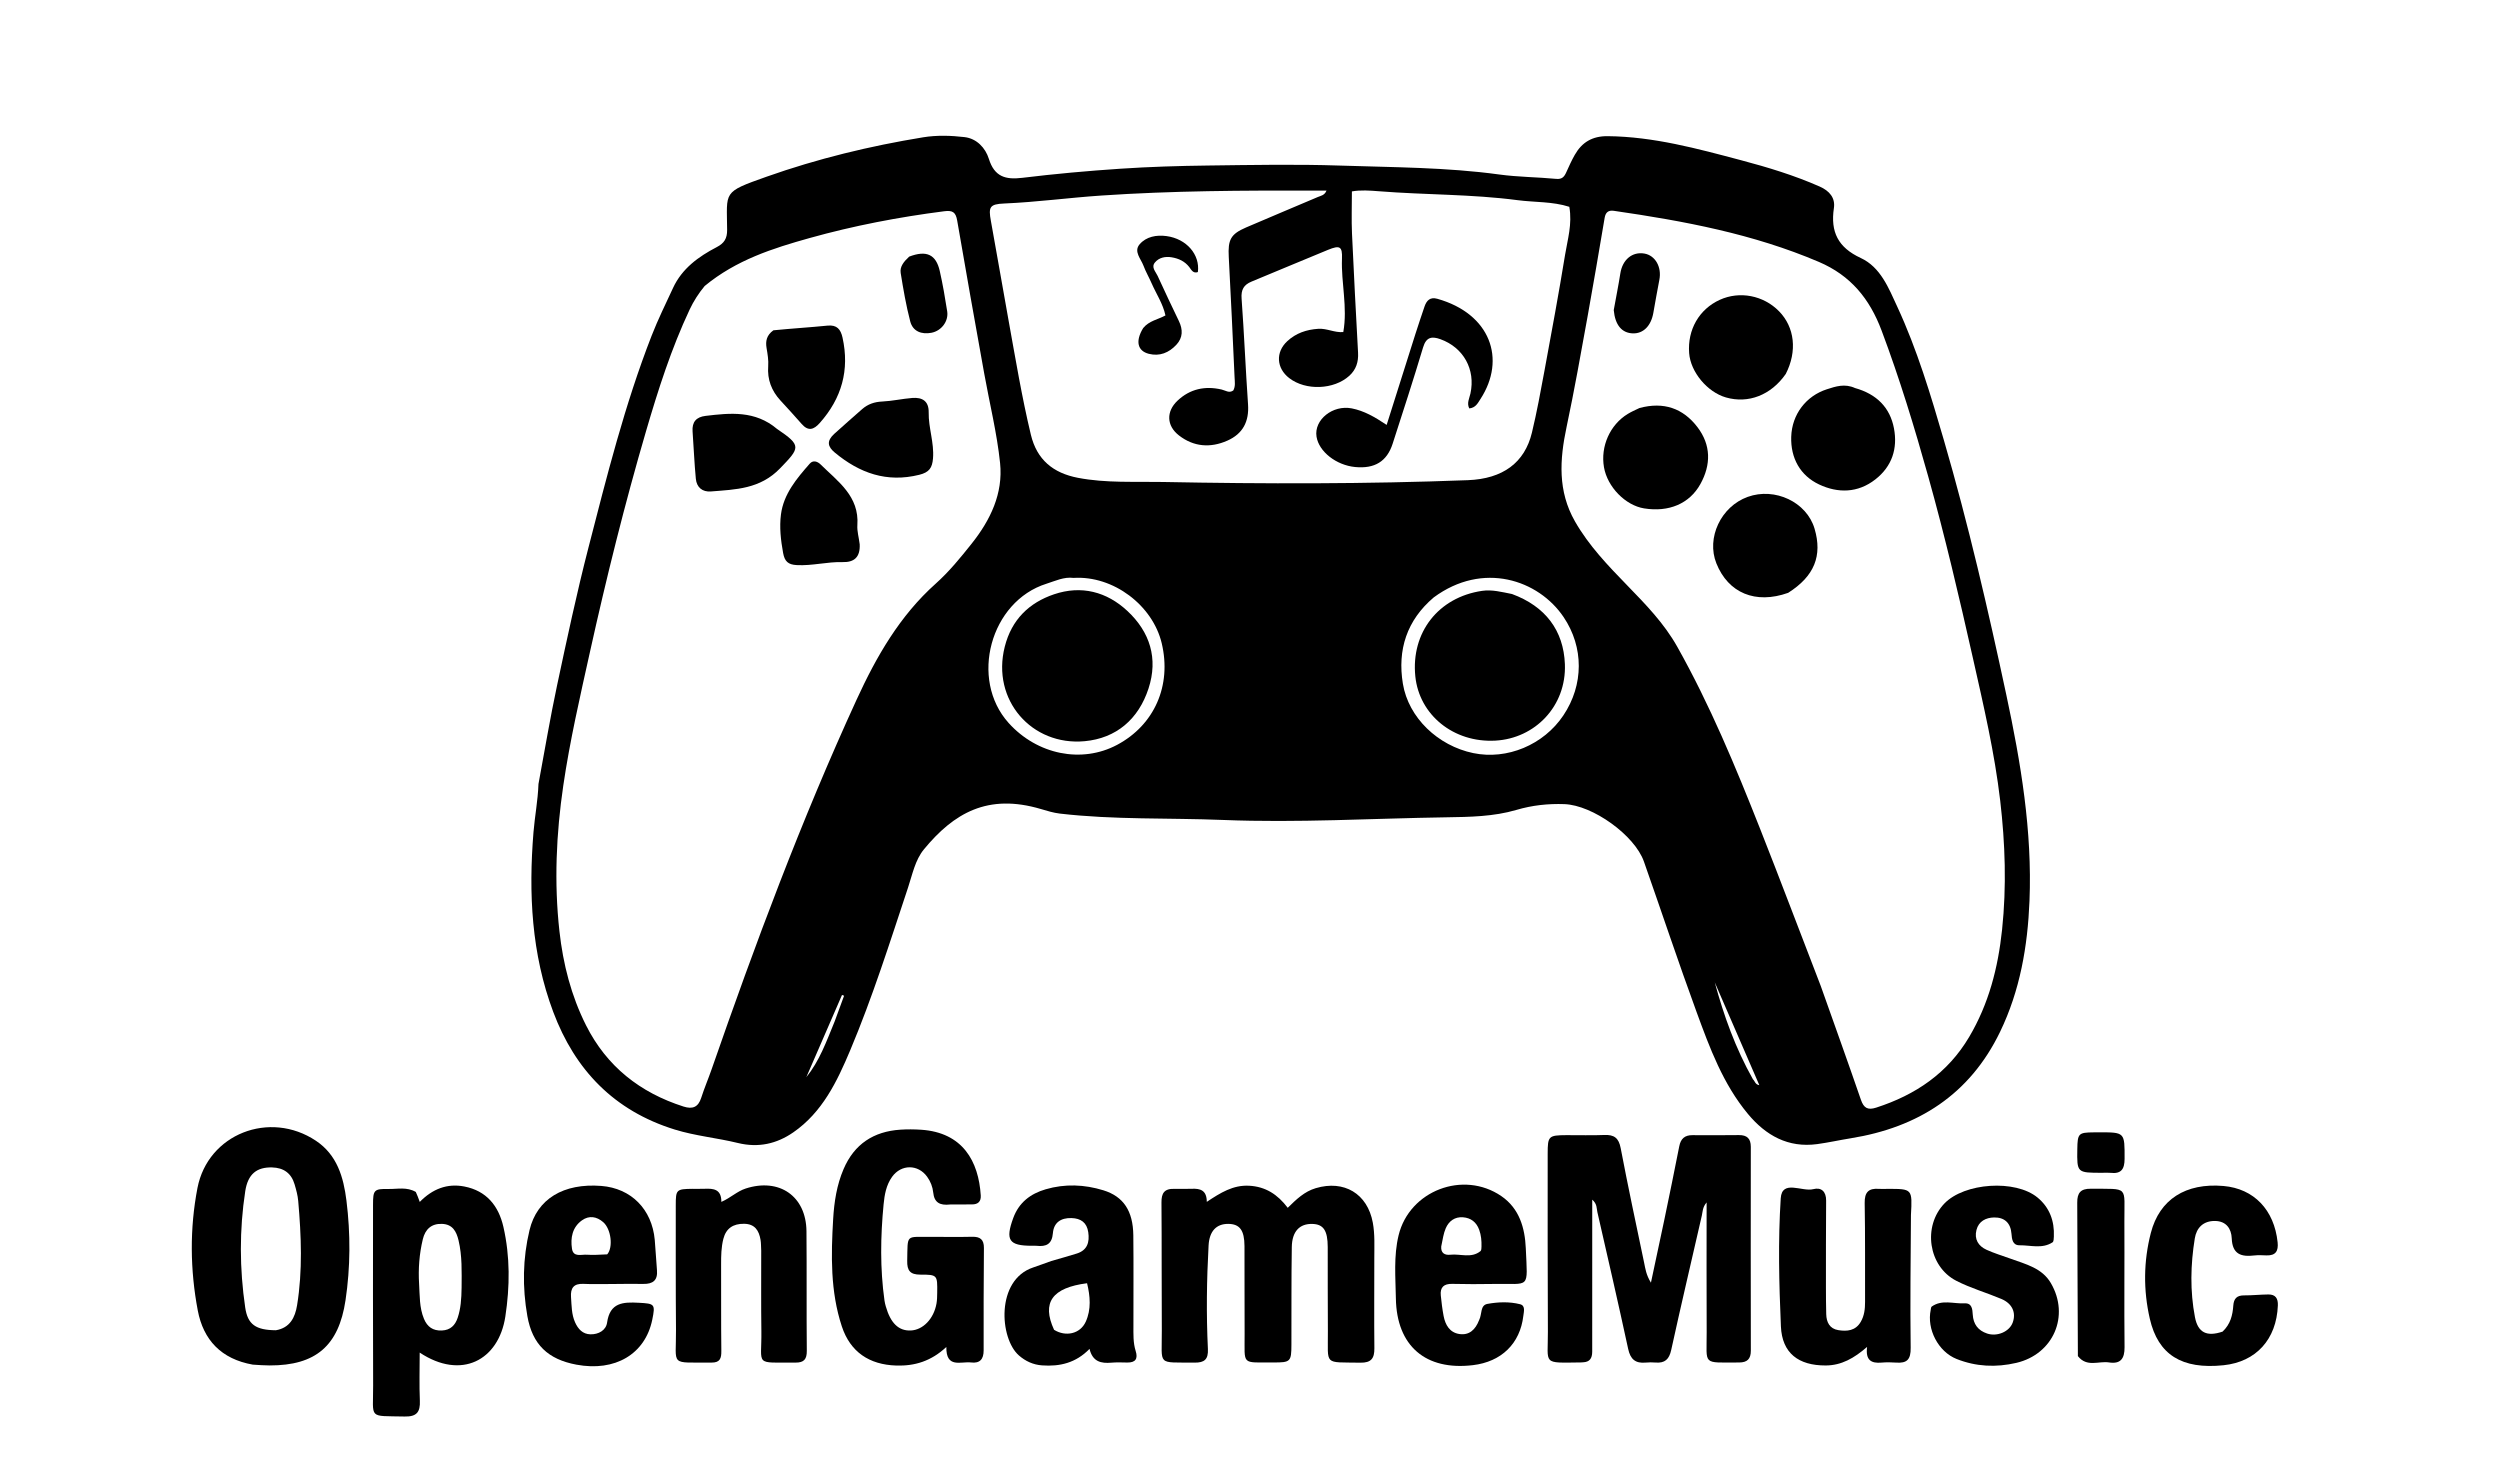 <svg version="1.1" id="Layer_1" xmlns="http://www.w3.org/2000/svg" xmlns:xlink="http://www.w3.org/1999/xlink" x="0px" y="0px"
	 width="100%" viewBox="0 0 1024 608" enable-background="new 0 0 1024 608" xml:space="preserve">
<path fill="#000000" opacity="1" stroke="none" 
	d="
M220.557,321.132 
	C223.107,307.378 225.357,293.959 228.191,280.664 
	C232.202,261.853 236.207,243.022 241.003,224.403 
	C248.542,195.135 255.892,165.776 266.894,137.538 
	C269.488,130.88 272.664,124.445 275.671,117.954 
	C279.368,109.972 286.106,105.104 293.589,101.213 
	C296.652,99.62 297.85,97.676 297.831,94.194 
	C297.747,78.348 295.715,78.843 313.978,72.383 
	C334.864,64.995 356.324,59.799 378.152,56.234 
	C383.669,55.333 389.512,55.502 395.089,56.16 
	C400.038,56.744 403.63,60.537 405.047,65.089 
	C407.315,72.372 411.824,73.68 418.718,72.839 
	C432.072,71.21 445.492,70.001 458.918,69.106 
	C470.872,68.309 482.867,67.945 494.849,67.797 
	C512.843,67.575 530.859,67.216 548.835,67.819 
	C570.593,68.55 592.409,68.502 614.067,71.468 
	C621.792,72.526 629.655,72.532 637.432,73.269 
	C639.825,73.496 640.718,72.409 641.535,70.594 
	C642.626,68.174 643.714,65.737 645.027,63.434 
	C647.983,58.25 652.233,55.712 658.51,55.774 
	C677.334,55.963 695.265,60.89 713.211,65.647 
	C724.118,68.538 734.934,71.825 745.321,76.4 
	C749.398,78.196 751.785,81.092 751.165,85.236 
	C749.703,94.993 752.876,101.371 762.145,105.668 
	C770.308,109.453 773.578,117.967 777.14,125.66 
	C785.267,143.213 790.8,161.702 796.193,180.221 
	C806.22,214.658 814.294,249.578 821.792,284.634 
	C827.739,312.439 832.433,340.401 831.28,369.012 
	C830.531,387.625 827.402,405.732 819.227,422.648 
	C806.821,448.317 785.646,461.804 758.053,466.24 
	C753.462,466.978 748.914,468.007 744.309,468.629 
	C732.412,470.235 723.303,465.099 715.966,456.287 
	C705.755,444.021 700.309,429.246 694.933,414.565 
	C687.445,394.116 680.577,373.441 673.35,352.896 
	C669.547,342.084 652.339,329.785 640.799,329.373 
	C634.105,329.135 627.64,329.821 621.111,331.744 
	C611.815,334.483 601.998,334.625 592.407,334.77 
	C561.926,335.231 531.44,337.081 500.962,335.856 
	C478.676,334.96 456.317,335.829 434.106,333.244 
	C431.488,332.939 428.909,332.136 426.366,331.382 
	C404.536,324.903 390.67,333.066 378.441,347.892 
	C374.844,352.252 373.722,358.162 371.949,363.501 
	C364.508,385.91 357.404,408.44 348.235,430.223 
	C342.85,443.017 336.825,455.595 324.932,463.815 
	C318.153,468.5 310.658,470.238 302.186,468.158 
	C293.663,466.066 284.877,465.295 276.386,462.666 
	C251.551,454.978 235.531,438.277 226.608,414.488 
	C217.68,390.688 216.461,365.945 218.522,340.811 
	C219.051,334.356 220.31,327.995 220.557,321.132 
M288.635,117.147 
	C286.177,120.108 284.107,123.327 282.473,126.804 
	C274.952,142.815 269.582,159.634 264.635,176.541 
	C255.879,206.464 248.364,236.717 241.616,267.167 
	C237.598,285.297 233.411,303.425 230.722,321.765 
	C227.831,341.484 226.92,361.408 229.142,381.404 
	C230.647,394.945 233.951,407.855 240.045,419.978 
	C248.499,436.795 262.146,447.541 279.965,453.24 
	C283.698,454.434 285.982,453.509 287.218,449.666 
	C288.487,445.716 290.124,441.885 291.487,437.963 
	C309.289,386.718 328.227,335.914 350.868,286.575 
	C358.958,268.946 368.521,252.23 383.283,239.046 
	C388.747,234.167 393.394,228.454 397.966,222.711 
	C405.68,213.022 410.925,202.138 409.633,189.673 
	C408.357,177.351 405.325,165.213 403.133,152.982 
	C399.393,132.119 395.639,111.259 392.068,90.367 
	C391.479,86.922 390.237,86.08 386.761,86.526 
	C368.119,88.918 349.686,92.447 331.616,97.503 
	C316.563,101.715 301.58,106.457 288.635,117.147 
M745.795,403.894 
	C751.296,419.414 756.878,434.906 762.234,450.476 
	C763.42,453.924 765.079,454.783 768.493,453.68 
	C784.594,448.483 797.803,439.56 806.568,424.744 
	C814.597,411.172 818.402,396.444 820.053,380.788 
	C821.917,363.103 821.326,345.49 819.293,328.021 
	C817,308.313 812.455,288.925 808.1,269.54 
	C802.502,244.622 796.686,219.766 789.803,195.168 
	C784.161,175.003 778.071,154.997 770.689,135.367 
	C765.797,122.358 758.055,112.839 744.979,107.262 
	C718.072,95.788 689.718,90.511 661.039,86.352 
	C658.753,86.021 657.644,87.004 657.266,89.223 
	C654.979,102.632 652.74,116.05 650.308,129.434 
	C647.55,144.617 644.871,159.822 641.665,174.913 
	C638.83,188.256 638.01,201.168 645.116,213.587 
	C650.815,223.549 658.654,231.685 666.553,239.821 
	C674.093,247.586 681.619,255.315 687.009,264.91 
	C700.42,288.784 710.86,313.995 720.898,339.382 
	C729.277,360.574 737.294,381.91 745.795,403.894 
M642.795,84.711 
	C635.895,82.494 628.652,82.914 621.583,81.985 
	C602.753,79.511 583.732,79.845 564.831,78.338 
	C561.07,78.038 557.256,77.771 553.738,78.4 
	C553.738,84.423 553.528,90.053 553.778,95.662 
	C554.502,111.94 555.388,128.211 556.263,144.482 
	C556.463,148.202 555.486,151.37 552.681,153.92 
	C546.388,159.641 534.842,160.098 528.066,154.869 
	C522.811,150.814 522.389,144.271 527.274,139.744 
	C530.813,136.466 535.104,134.997 539.979,134.677 
	C543.49,134.446 546.664,136.328 550.214,136.014 
	C552.032,125.786 549.291,115.89 549.674,105.935 
	C549.866,100.941 548.821,100.354 544.012,102.313 
	C533.528,106.585 523.117,111.036 512.644,115.336 
	C509.415,116.661 508.292,118.68 508.556,122.303 
	C509.606,136.737 510.196,151.203 511.196,165.641 
	C511.682,172.657 509.088,177.68 502.696,180.501 
	C495.754,183.565 488.942,183.037 482.904,178.356 
	C477.782,174.384 477.615,168.549 482.313,164.114 
	C487.427,159.287 493.572,157.976 500.39,159.553 
	C501.93,159.91 503.424,161.157 505.15,159.941 
	C506.092,158.245 505.764,156.365 505.684,154.581 
	C504.94,138.127 504.18,121.673 503.301,105.226 
	C502.927,98.213 504.056,95.903 510.361,93.181 
	C520.145,88.956 529.993,84.879 539.794,80.693 
	C540.984,80.185 542.554,80.037 543.331,78.083 
	C541.372,78.083 539.882,78.087 538.392,78.082 
	C509.263,77.981 480.153,78.13 451.054,80.098 
	C437.782,80.995 424.597,82.795 411.298,83.356 
	C405.344,83.608 404.827,84.799 405.872,90.512 
	C408.346,104.045 410.638,117.612 413.092,131.148 
	C415.934,146.818 418.518,162.535 422.237,178.039 
	C424.713,188.361 431.408,193.764 441.506,195.711 
	C453.043,197.936 464.778,197.192 476.357,197.419 
	C517.983,198.234 559.632,198.274 601.254,196.678 
	C615.562,196.129 624.512,189.531 627.474,177.21 
	C629.489,168.825 631.049,160.324 632.616,151.838 
	C635.531,136.042 638.473,120.247 641.05,104.394 
	C642.078,98.073 644.043,91.817 642.795,84.711 
M587.249,244.708 
	C576.234,254.054 572.336,266.155 574.617,280.045 
	C576.909,293.999 589.005,305.462 603.431,308.466 
	C617.301,311.354 632.265,305.102 640.349,293.041 
	C648.74,280.523 648.775,265.107 640.457,252.759 
	C630.162,237.478 607.424,229.805 587.249,244.708 
M439.741,236.712 
	C435.763,236.202 432.238,237.962 428.635,239.094 
	C405.652,246.312 397.01,278.197 413.118,296.111 
	C424.814,309.118 443.072,312.808 457.565,305.094 
	C472.866,296.949 479.967,280.776 475.84,263.471 
	C472.132,247.922 456.001,235.699 439.741,236.712 
M718.02,442.102 
	C718.831,442.765 718.85,444.207 720.621,444.482 
	C714.452,430.251 708.404,416.302 702.356,402.352 
	C706.073,415.997 710.776,429.221 718.02,442.102 
M341.861,418.418 
	C343.154,414.897 344.446,411.377 345.738,407.856 
	C345.454,407.746 345.17,407.636 344.886,407.526 
	C340.011,418.759 335.137,429.991 330.263,441.224 
	C335.634,434.604 338.425,426.783 341.861,418.418 
z"/>
<path fill="#000000" opacity="1" stroke="none" 
	d="
M652.169,553.662 
	C652.166,556.541 650.982,557.843 648.558,557.989 
	C648.226,558.009 647.893,558.048 647.561,558.052 
	C631.468,558.236 634.086,559.095 634.015,545.512 
	C633.887,521.18 633.925,496.847 633.93,472.514 
	C633.931,465.318 634.287,465.005 641.616,464.956 
	C646.782,464.921 651.956,465.11 657.113,464.889 
	C661.122,464.717 663.031,466.068 663.83,470.268 
	C666.814,485.958 670.171,501.578 673.435,517.215 
	C673.939,519.63 674.228,522.137 676.223,525.39 
	C678.165,516.277 679.946,508.089 681.651,499.884 
	C683.75,489.782 685.836,479.676 687.817,469.55 
	C688.429,466.42 690.047,464.933 693.261,464.961 
	C699.594,465.016 705.928,464.989 712.26,464.931 
	C715.564,464.901 717.136,466.351 717.132,469.741 
	C717.097,497.574 717.093,525.407 717.142,553.239 
	C717.148,556.623 715.681,558.074 712.341,558.074 
	C696.991,558.078 699.122,559.376 699.052,545.762 
	C698.961,528.274 699.03,510.785 699.03,492.509 
	C697.332,494.506 697.443,496.276 697.072,497.901 
	C692.885,516.242 688.554,534.55 684.535,552.927 
	C683.686,556.805 681.921,558.409 678.101,558.098 
	C676.777,557.99 675.426,557.987 674.105,558.115 
	C669.895,558.523 667.816,556.774 666.896,552.512 
	C662.853,533.801 658.557,515.144 654.284,496.484 
	C653.935,494.961 654.236,493.151 652.179,491.386 
	C652.179,512.389 652.179,532.792 652.169,553.662 
z"/>
<path fill="#000000" opacity="1" stroke="none" 
	d="
M481.256,486.962 
	C483.884,486.949 486.053,487.011 488.215,486.922 
	C491.596,486.781 494.293,487.487 494.301,492.281 
	C499.941,488.534 505.092,485.319 511.659,485.676 
	C518.319,486.038 523.273,489.172 527.454,494.719 
	C531,491.234 534.279,488.055 538.94,486.671 
	C550.526,483.229 560.105,488.9 562.302,500.795 
	C563.187,505.587 562.912,510.424 562.917,515.248 
	C562.931,527.574 562.807,539.901 562.944,552.226 
	C562.99,556.399 561.652,558.236 557.19,558.155 
	C541.953,557.878 544.019,559.51 543.899,545.243 
	C543.802,533.75 543.881,522.256 543.836,510.762 
	C543.811,504.011 542.081,501.46 537.589,501.323 
	C532.333,501.163 529.219,504.35 529.12,510.805 
	C528.916,524.127 529.014,537.454 528.965,550.78 
	C528.94,557.734 528.604,558.097 521.579,558.065 
	C508.222,558.004 509.872,559.405 509.794,546.368 
	C509.722,534.375 509.802,522.382 509.743,510.389 
	C509.711,503.874 507.777,501.336 503.081,501.304 
	C498.229,501.272 495.358,504.268 495.036,510.12 
	C494.259,524.254 494.072,538.406 494.757,552.545 
	C494.962,556.789 493.343,558.181 489.317,558.132 
	C473.632,557.941 475.975,559.661 475.878,544.984 
	C475.762,527.494 475.884,510.003 475.739,492.514 
	C475.708,488.79 476.826,486.743 481.256,486.962 
z"/>
<path fill="#000000" opacity="1" stroke="none" 
	d="
M389.157,493.363 
	C384.931,493.84 382.661,492.55 382.248,488.453 
	C382.015,486.144 381.152,483.927 379.752,481.989 
	C376.016,476.818 369.123,476.842 365.405,482.023 
	C362.971,485.414 362.298,489.371 361.916,493.349 
	C360.655,506.463 360.448,519.581 362.281,532.671 
	C362.395,533.491 362.597,534.303 362.823,535.101 
	C364.772,541.96 368.088,545.166 373.01,544.973 
	C378.043,544.775 382.473,540.207 383.587,533.941 
	C383.847,532.476 383.858,530.957 383.878,529.462 
	C383.974,522.282 383.961,522.075 376.975,522.09 
	C372.779,522.1 371.502,520.42 371.592,516.41 
	C371.84,505.249 370.839,506.736 381.152,506.628 
	C386.814,506.568 392.48,506.734 398.139,506.586 
	C401.48,506.499 403.041,507.696 403.013,511.178 
	C402.902,525.168 402.867,539.159 402.9,553.149 
	C402.908,556.772 401.309,558.506 397.751,558.066 
	C393.616,557.554 387.482,560.648 387.623,551.721 
	C381.434,557.509 374.712,559.574 367.069,559.327 
	C356.064,558.971 348.275,553.788 344.808,543.274 
	C340.081,528.938 340.39,514.074 341.266,499.252 
	C341.678,492.273 342.738,485.361 345.543,478.826 
	C349.941,468.579 357.848,463.444 368.777,462.715 
	C371.595,462.527 374.448,462.553 377.267,462.738 
	C394.358,463.86 400.836,475.677 401.72,489.65 
	C401.876,492.111 400.62,493.343 398.119,493.327 
	C395.288,493.31 392.457,493.349 389.157,493.363 
z"/>
<path fill="#000000" opacity="1" stroke="none" 
	d="
M103.539,558.954 
	C90.585,556.651 83.296,548.841 81.006,536.759 
	C77.851,520.116 77.683,503.208 80.875,486.623 
	C85.14,464.46 110.47,454.629 129.393,467.249 
	C138.08,473.043 140.71,482.159 141.907,491.781 
	C143.599,505.387 143.551,519.021 141.522,532.604 
	C138.736,551.256 129.318,559.318 110.457,559.285 
	C108.297,559.281 106.137,559.12 103.539,558.954 
M113.008,544.871 
	C118.769,543.894 120.874,539.63 121.685,534.634 
	C123.989,520.434 123.395,506.165 122.151,491.914 
	C121.951,489.618 121.321,487.332 120.664,485.109 
	C119.326,480.583 116.223,478.308 111.47,478.179 
	C105.226,478.01 101.539,480.819 100.452,487.913 
	C98.024,503.758 98.11,519.687 100.433,535.538 
	C101.455,542.516 104.733,544.804 113.008,544.871 
z"/>
<path fill="#000000" opacity="1" stroke="none" 
	d="
M170.312,488.223 
	C170.934,489.568 171.318,490.625 171.931,492.309 
	C177.119,487.018 183.131,484.625 190.168,485.987 
	C199.284,487.752 204.224,493.919 206.19,502.519 
	C208.967,514.674 208.856,526.969 206.987,539.258 
	C204.266,557.151 188.998,565.361 171.905,554.02 
	C171.905,560.956 171.699,567.359 171.974,573.742 
	C172.174,578.403 170.656,580.317 165.737,580.206 
	C150.571,579.866 152.897,581.451 152.836,567.505 
	C152.729,542.845 152.782,518.183 152.792,493.522 
	C152.795,487.369 153.162,486.906 159.276,487.005 
	C162.878,487.063 166.613,486.087 170.312,488.223 
M189.072,527.415 
	C189.1,520.924 189.343,514.424 187.812,508.029 
	C186.931,504.344 185.358,501.45 181.015,501.299 
	C176.608,501.145 174.153,503.607 173.194,507.566 
	C171.74,513.577 171.283,519.762 171.664,525.896 
	C171.96,530.669 171.739,535.581 173.646,540.174 
	C175.02,543.485 177.32,545.128 180.985,544.974 
	C184.526,544.824 186.457,542.802 187.48,539.719 
	C188.699,536.05 189.008,532.227 189.072,527.415 
z"/>
<path fill="#000000" opacity="1" stroke="none" 
	d="
M782.725,497.648 
	C782.615,516.099 782.368,534.095 782.615,552.085 
	C782.68,556.862 781.088,558.463 776.637,558.12 
	C774.649,557.966 772.627,557.955 770.642,558.126 
	C766.583,558.476 764.038,557.265 764.763,551.702 
	C759.428,556.32 754.255,559.278 747.797,559.298 
	C736.684,559.332 729.936,554.285 729.459,543.289 
	C728.703,525.825 728.262,508.257 729.388,490.843 
	C729.895,482.996 738.139,488.271 742.712,487.076 
	C745.993,486.219 748.012,488.028 747.983,491.781 
	C747.89,503.613 747.906,515.446 747.902,527.278 
	C747.901,530.944 747.936,534.61 748.024,538.275 
	C748.104,541.61 749.437,544.251 752.962,544.823 
	C756.535,545.402 760.011,545.107 762.151,541.45 
	C763.639,538.906 763.939,536.136 763.929,533.259 
	C763.883,519.76 764.017,506.259 763.773,492.764 
	C763.693,488.332 765.377,486.631 769.605,486.959 
	C770.764,487.049 771.937,486.966 773.104,486.964 
	C783.304,486.949 783.304,486.949 782.725,497.648 
z"/>
<path fill="#000000" opacity="1" stroke="none" 
	d="
M311.794,512.281 
	C311.704,510.488 311.739,509.138 311.518,507.832 
	C310.875,504.024 309.185,501.302 304.751,501.262 
	C300.324,501.222 297.393,503.102 296.287,507.443 
	C295.417,510.856 295.353,514.356 295.367,517.868 
	C295.415,529.698 295.32,541.53 295.46,553.359 
	C295.496,556.365 294.926,558.144 291.463,558.115 
	C274,557.967 277.018,559.924 276.886,544.644 
	C276.739,527.647 276.808,510.649 276.794,493.651 
	C276.789,487.261 277.049,487.017 283.625,486.946 
	C285.291,486.929 286.96,486.992 288.624,486.922 
	C292.227,486.771 295.506,487.041 295.47,492.295 
	C299.292,490.609 301.909,487.962 305.422,486.823 
	C319.17,482.365 330.196,489.92 330.329,504.3 
	C330.481,520.63 330.31,536.963 330.465,553.292 
	C330.497,556.751 329.297,558.141 325.884,558.12 
	C308.745,558.013 312.058,559.746 311.859,545.24 
	C311.711,534.41 311.812,523.576 311.794,512.281 
z"/>
<path fill="#000000" opacity="1" stroke="none" 
	d="
M430.627,516.505 
	C434.367,515.419 437.739,514.495 441.071,513.444 
	C445.42,512.072 446.334,508.759 445.75,504.719 
	C445.179,500.769 442.735,499.029 438.863,498.921 
	C434.515,498.799 431.618,500.78 431.267,505.101 
	C430.9,509.618 428.523,510.717 424.612,510.281 
	C423.954,510.208 423.281,510.267 422.615,510.266 
	C413.229,510.246 411.716,507.966 415.024,498.905 
	C417.334,492.576 422.046,488.958 428.307,487.132 
	C436.214,484.825 444.154,485.149 451.936,487.542 
	C460.178,490.076 464.093,496.006 464.208,505.99 
	C464.35,518.312 464.227,530.636 464.251,542.959 
	C464.257,546.449 464.096,549.965 465.171,553.364 
	C466.176,556.541 465.119,558.156 461.69,558.093 
	C459.526,558.053 457.348,557.965 455.199,558.152 
	C451.02,558.517 447.546,557.791 446.268,552.503 
	C440.652,558.287 434.063,559.79 426.814,559.261 
	C423.174,558.996 420.048,557.545 417.351,555.197 
	C409.416,548.289 407.773,524.26 423.212,519.146 
	C425.575,518.363 427.899,517.459 430.627,516.505 
M431.743,544.684 
	C436.461,547.642 442.442,546.41 444.722,541.379 
	C447.015,536.322 446.552,530.912 445.26,525.61 
	C430.971,527.447 426.595,533.485 431.743,544.684 
z"/>
<path fill="#000000" opacity="1" stroke="none" 
	d="
M250.001,525.936 
	C246.004,525.926 242.5,526.042 239.009,525.874 
	C235.035,525.683 233.618,527.556 233.892,531.319 
	C234.147,534.805 234.079,538.327 235.543,541.613 
	C236.775,544.377 238.666,546.474 241.862,546.537 
	C245.194,546.603 248.217,544.883 248.662,541.733 
	C249.829,533.474 255.228,533.266 261.645,533.615 
	C268.151,533.968 268.493,534.117 267.16,540.588 
	C264.265,554.643 251.932,561.939 236.098,558.964 
	C224.459,556.777 218.072,550.749 216.008,539.071 
	C213.93,527.323 214.101,515.479 216.894,503.853 
	C219.971,491.049 230.831,484.552 246.302,485.759 
	C258.497,486.71 267.038,495.294 268.184,507.83 
	C268.562,511.97 268.731,516.129 269.094,520.27 
	C269.457,524.431 267.422,525.971 263.493,525.893 
	C259.164,525.807 254.831,525.914 250.001,525.936 
M248.719,513.784 
	C251.209,510.929 250.332,503.421 247.071,500.589 
	C244.396,498.265 241.299,497.755 238.366,499.853 
	C234.405,502.688 233.617,507.028 234.28,511.464 
	C234.826,515.114 238.144,513.758 240.405,513.929 
	C242.882,514.116 245.388,513.928 248.719,513.784 
z"/>
<path fill="#000000" opacity="1" stroke="none" 
	d="
M605.858,540.683 
	C607.113,538.217 606.216,534.627 609.259,534.074 
	C613.65,533.276 618.254,533.104 622.628,534.212 
	C624.909,534.789 624.161,537.26 623.957,538.994 
	C622.619,550.356 614.975,557.782 603.29,559.171 
	C583.93,561.473 572.065,551.297 571.752,531.843 
	C571.613,523.214 570.798,514.523 572.865,505.977 
	C577.278,487.734 599.334,479.24 614.938,489.92 
	C622.363,495.002 624.611,503.015 624.964,511.315 
	C625.694,528.494 626.965,525.604 611.808,525.908 
	C606.15,526.021 600.484,526 594.826,525.873 
	C591.409,525.796 589.806,527.258 590.15,530.639 
	C590.435,533.445 590.775,536.255 591.301,539.023 
	C591.999,542.692 593.792,545.812 597.746,546.412 
	C601.745,547.019 604.318,544.707 605.858,540.683 
M590.326,510.57 
	C590.119,513.294 591.801,514.184 594.052,513.935 
	C598.184,513.479 602.639,515.526 606.411,512.457 
	C606.803,512.137 606.803,511.217 606.819,510.572 
	C606.878,508.248 606.694,505.973 605.882,503.735 
	C604.729,500.561 602.454,498.84 599.231,498.598 
	C595.889,498.346 593.453,500.148 592.175,503.097 
	C591.269,505.186 590.953,507.532 590.326,510.57 
z"/>
<path fill="#000000" opacity="1" stroke="none" 
	d="
M823.418,515.518 
	C829.865,517.848 836.428,519.407 840.018,525.531 
	C847.891,538.964 841.057,554.686 825.897,558.23 
	C817.581,560.175 809.357,559.799 801.408,556.631 
	C793.892,553.635 789.157,544.432 790.814,536.561 
	C790.916,536.077 790.924,535.388 791.238,535.164 
	C795.45,532.168 800.201,534.095 804.707,533.849 
	C807.706,533.686 807.909,536.219 808.036,538.432 
	C808.263,542.376 810.211,544.981 813.942,546.221 
	C818.07,547.592 823.035,545.442 824.398,541.739 
	C825.885,537.697 824.251,533.946 819.779,532.054 
	C813.656,529.464 807.169,527.632 801.287,524.604 
	C789.795,518.688 787.476,502.272 796.426,492.955 
	C804.604,484.442 825.519,483.015 834.587,490.526 
	C839.521,494.614 841.549,500.139 841.259,506.507 
	C841.222,507.317 841.213,508.536 840.726,508.855 
	C836.483,511.634 831.736,510.018 827.207,510.065 
	C824.353,510.095 824.068,507.55 823.899,505.329 
	C823.561,500.888 821.004,498.578 816.748,498.674 
	C813.441,498.748 810.471,500.194 809.558,503.795 
	C808.599,507.579 810.3,510.373 813.701,511.919 
	C816.72,513.291 819.922,514.261 823.418,515.518 
z"/>
<path fill="#000000" opacity="1" stroke="none" 
	d="
M910.361,545.433 
	C913.624,542.365 914.489,538.654 914.759,534.775 
	C914.957,531.933 916.185,530.58 919.136,530.592 
	C922.461,530.606 925.786,530.245 929.113,530.209 
	C932.077,530.177 933.126,531.854 933.01,534.734 
	C932.451,548.596 924.116,557.811 910.756,559.203 
	C893.702,560.981 883.941,554.924 880.558,540.133 
	C877.879,528.421 877.983,516.634 880.989,504.989 
	C884.531,491.266 895.271,484.439 910.737,485.78 
	C923.216,486.861 931.532,495.568 932.914,508.852 
	C933.282,512.389 932.154,514.338 928.354,514.209 
	C926.689,514.153 925.002,514.041 923.359,514.236 
	C917.98,514.877 914.368,513.758 914.12,507.235 
	C913.972,503.339 911.909,500.159 907.27,500.107 
	C902.466,500.054 899.695,502.885 898.988,507.237 
	C897.245,517.971 897.002,528.818 899.052,539.513 
	C900.28,545.919 903.952,547.604 910.361,545.433 
z"/>
<path fill="#000000" opacity="1" stroke="none" 
	d="
M851.101,555.456 
	C850.958,534.2 850.97,513.387 850.837,492.576 
	C850.812,488.582 852.255,486.859 856.383,486.905 
	C872.202,487.08 870.067,485.429 870.148,500.339 
	C870.242,517.489 870.032,534.641 870.216,551.79 
	C870.268,556.563 868.537,558.787 863.827,558.05 
	C859.614,557.391 854.795,560.171 851.101,555.456 
z"/>
<path fill="#000000" opacity="1" stroke="none" 
	d="
M860.986,480.376 
	C850.716,480.374 850.716,480.374 850.866,470.684 
	C850.965,464.26 851.35,463.865 857.568,463.814 
	C858.23,463.808 858.892,463.812 859.554,463.809 
	C870.418,463.767 870.263,463.767 870.23,474.684 
	C870.217,478.946 868.79,480.9 864.447,480.396 
	C863.467,480.282 862.463,480.377 860.986,480.376 
z"/>
<path fill="#000000" opacity="1" stroke="none" 
	d="
M352.132,222.939 
	C352.384,228.294 349.8,230.367 345.142,230.236 
	C338.826,230.057 332.656,231.818 326.3,231.461 
	C322.84,231.267 321.399,229.964 320.771,226.539 
	C319.802,221.26 319.204,215.913 319.882,210.7 
	C320.968,202.336 326.31,196.017 331.673,189.91 
	C333.047,188.346 334.872,189.006 336.119,190.238 
	C343.214,197.247 352.013,203.207 351.178,215.113 
	C351.008,217.54 351.776,220.032 352.132,222.939 
z"/>
<path fill="#000000" opacity="1" stroke="none" 
	d="
M341.698,177.722 
	C345.672,174.156 349.393,170.837 353.153,167.562 
	C355.487,165.529 358.158,164.612 361.338,164.466 
	C365.47,164.277 369.562,163.325 373.694,163.004 
	C377.784,162.686 380.475,164.283 380.391,168.937 
	C380.277,175.26 382.679,181.323 382.161,187.747 
	C381.847,191.632 380.623,193.462 376.536,194.476 
	C363.195,197.785 352.082,193.788 341.935,185.375 
	C338.987,182.932 338.505,180.651 341.698,177.722 
z"/>
<path fill="#000000" opacity="1" stroke="none" 
	d="
M316.781,135.292 
	C324.427,134.534 331.703,134.105 338.949,133.375 
	C342.828,132.984 344.349,134.902 345.094,138.262 
	C348.039,151.556 344.774,163.141 335.767,173.264 
	C333.308,176.029 331.059,176.738 328.365,173.653 
	C325.531,170.407 322.61,167.235 319.692,164.062 
	C316.022,160.072 314.247,155.497 314.656,149.982 
	C314.837,147.543 314.404,145.022 313.99,142.583 
	C313.502,139.714 313.987,137.313 316.781,135.292 
z"/>
<path fill="#000000" opacity="1" stroke="none" 
	d="
M318.252,175.675 
	C328.43,182.552 327.728,183.346 319.487,191.864 
	C311.283,200.341 301.358,200.484 291.202,201.301 
	C287.68,201.584 285.352,199.607 285.017,196.131 
	C284.395,189.683 284.153,183.199 283.68,176.735 
	C283.396,172.838 285.177,170.806 288.991,170.349 
	C299.165,169.129 309.297,168.098 318.252,175.675 
z"/>
<path fill="#000000" opacity="1" stroke="none" 
	d="
M372.405,105.11 
	C379.518,102.391 383.398,104.237 384.933,111.032 
	C386.166,116.489 387.12,122.017 387.974,127.549 
	C388.589,131.533 385.648,135.517 381.517,136.305 
	C377.49,137.074 373.903,135.765 372.829,131.646 
	C371.13,125.136 369.988,118.466 368.922,111.813 
	C368.504,109.21 370.229,107.121 372.405,105.11 
z"/>
<path fill="#000000" opacity="1" stroke="none" 
	d="
M732.424,242.828 
	C719.042,247.59 707.891,242.894 703.03,230.758 
	C698.849,220.321 704.9,207.47 715.853,203.525 
	C727.034,199.498 740.027,205.665 743.237,216.524 
	C746.522,227.635 743.172,236.012 732.424,242.828 
z"/>
<path fill="#000000" opacity="1" stroke="none" 
	d="
M731.44,153.179 
	C725.41,161.865 716.098,165.426 706.955,162.796 
	C699.289,160.591 692.462,152.379 691.875,144.654 
	C691.145,135.053 695.955,126.672 704.412,122.811 
	C712.548,119.096 722.323,120.982 728.7,127.498 
	C735.095,134.032 736.23,143.852 731.44,153.179 
z"/>
<path fill="#000000" opacity="1" stroke="none" 
	d="
M671.524,167.128 
	C681.464,164.443 689.387,167.249 695.262,174.937 
	C700.853,182.256 700.89,190.335 696.468,198.291 
	C691.992,206.346 683.549,209.861 673.423,208.236 
	C665.758,207.006 658.387,199.451 656.989,191.391 
	C655.508,182.853 659.44,173.986 666.734,169.544 
	C668.147,168.683 669.667,167.999 671.524,167.128 
z"/>
<path fill="#000000" opacity="1" stroke="none" 
	d="
M759.816,158.941 
	C768.664,161.423 774.158,166.912 775.771,175.471 
	C777.32,183.693 775.01,190.993 768.158,196.357 
	C760.951,201.998 752.799,202.053 745.12,198.441 
	C737.318,194.77 733.416,187.594 733.683,178.93 
	C733.97,169.624 739.852,162.168 748.267,159.451 
	C751.895,158.28 755.597,157.018 759.816,158.941 
z"/>
<path fill="#000000" opacity="1" stroke="none" 
	d="
M660.991,127.018 
	C661.935,121.727 662.932,116.873 663.689,111.982 
	C664.555,106.384 668.552,102.993 673.556,103.859 
	C678.022,104.633 680.695,109.407 679.675,114.594 
	C678.783,119.127 678.018,123.685 677.194,128.232 
	C676.235,133.529 673.085,136.667 668.852,136.55 
	C664.346,136.425 661.561,133.219 660.991,127.018 
z"/>
<path fill="#000000" opacity="1" stroke="none" 
	d="
M579.749,136.814 
	C581.054,132.802 582.24,129.168 583.484,125.554 
	C584.338,123.072 585.781,121.554 588.725,122.383 
	C610.432,128.5 617.077,147.07 606.362,163.495 
	C605.31,165.107 604.422,167.027 601.814,167.29 
	C600.71,165.132 601.86,163.155 602.291,161.183 
	C604.44,151.355 599.466,142.349 589.998,138.937 
	C586.472,137.666 584.171,138.033 582.895,142.293 
	C578.939,155.507 574.666,168.626 570.426,181.754 
	C568.077,189.027 563.047,192.067 555.055,191.292 
	C547.292,190.54 540.217,184.977 539.246,178.861 
	C538.148,171.945 545.908,165.731 553.715,167.282 
	C558.672,168.267 562.994,170.704 567.974,174.046 
	C571.979,161.414 575.817,149.307 579.749,136.814 
z"/>
<path fill="#000000" opacity="1" stroke="none" 
	d="
M468.251,134.368 
	C470.726,131.358 474.246,130.904 477.369,129.205 
	C476.339,124.393 473.598,120.386 471.701,116.038 
	C470.636,113.598 469.283,111.275 468.353,108.789 
	C467.298,105.968 464.268,102.994 466.795,100.056 
	C469.511,96.899 473.707,96.145 477.817,96.703 
	C486.028,97.816 491.594,104.321 490.646,111.441 
	C488.698,112.132 488.002,110.538 487.142,109.418 
	C485.295,107.016 482.76,105.862 479.906,105.392 
	C477.322,104.967 474.75,105.462 473.055,107.513 
	C471.429,109.481 473.365,111.262 474.151,112.977 
	C476.994,119.178 479.903,125.35 482.867,131.495 
	C484.554,134.994 484.555,138.297 481.837,141.215 
	C478.797,144.477 475.009,146.051 470.562,144.925 
	C465.906,143.746 464.973,139.709 468.251,134.368 
z"/>
<path fill="#000000" opacity="1" stroke="none" 
	d="
M619.317,243.309 
	C632.993,248.361 640.444,258.231 640.979,272.042 
	C641.645,289.225 628.736,302.485 612.467,303.364 
	C595.362,304.287 581.328,292.809 579.717,277.047 
	C577.88,259.079 589.172,244.634 607.07,242.012 
	C611.135,241.417 615.011,242.469 619.317,243.309 
z"/>
<path fill="#000000" opacity="1" stroke="none" 
	d="
M411.545,264.905 
	C414.373,253.696 421.612,246.852 431.732,243.424 
	C442.882,239.648 453.302,242.332 461.805,250.273 
	C471.04,258.899 474.443,269.736 470.431,282.021 
	C466.328,294.584 457.222,302.405 444.254,303.596 
	C422.641,305.58 406.019,286.755 411.545,264.905 
z"/>
</svg>